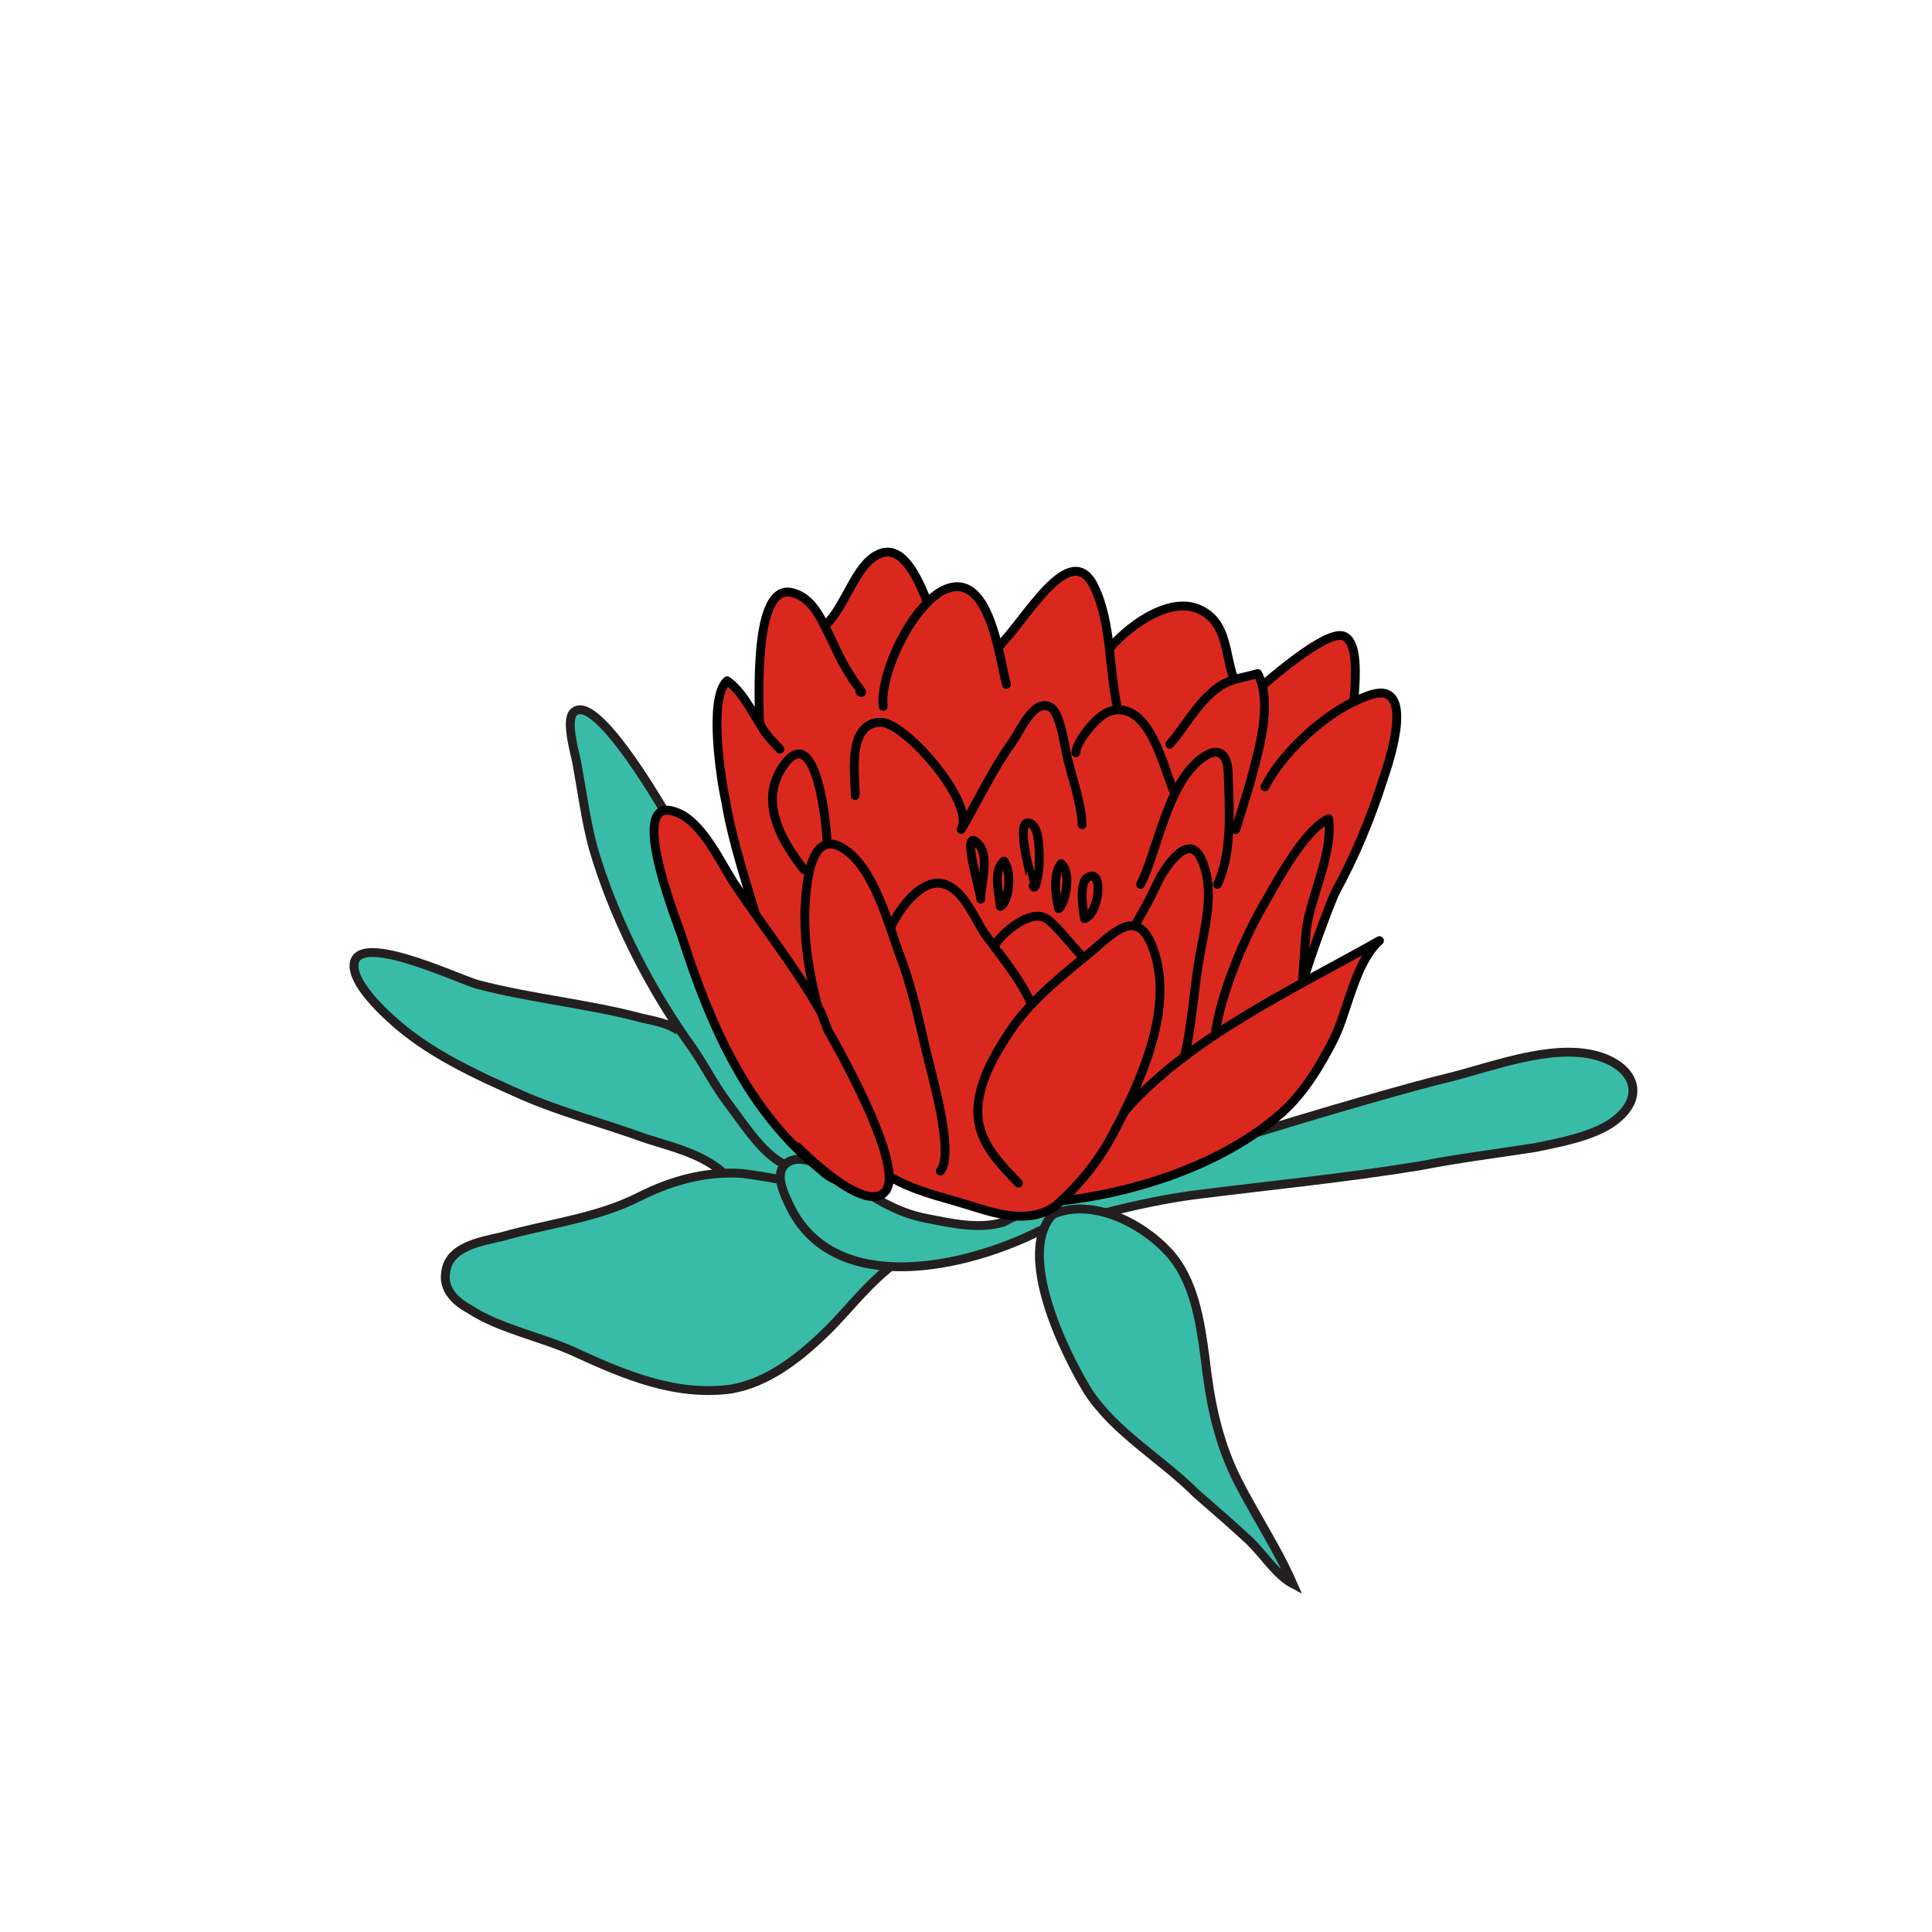 <?xml version="1.0" encoding="utf-8"?>
<!-- Generator: Adobe Illustrator 28.0.0, SVG Export Plug-In . SVG Version: 6.00 Build 0)  -->
<svg version="1.1" id="Layer_3" xmlns="http://www.w3.org/2000/svg" xmlns:xlink="http://www.w3.org/1999/xlink" x="0px" y="0px"
	 viewBox="0 0 800 800" style="enable-background:new 0 0 800 800;" xml:space="preserve">
<style type="text/css">
	.st0{fill:#DB281F;stroke:#000000;stroke-width:3.67;stroke-linecap:round;stroke-linejoin:round;stroke-miterlimit:10;}
	.st1{fill:#38BCA7;stroke:#231F20;stroke-width:3.67;}
</style>
<g>
	<path class="st0" d="M301.1,281.9c6.2,4.5,9.3,11.2,13.4,17.6c-0.4-16.5-1.7-58.6,13.9-54c6.5,1.8,10.1,7.7,13.1,13.7
		c8.4-7.5,12.5-24.8,21.7-29.4c10.4-5.7,17.2,10.4,20.8,19.6c2.4-2.4,5-4.3,7.5-5.4c12.6-5.3,18.4,10.2,21.8,24
		c11.5-11.2,29.9-45.6,39.8-25c3.7,7.6,5.2,16.5,6.3,25.5c10.1-11.5,27.1-22.3,38.7-15.4c10.1,5.6,9.2,18,12.7,27.7
		c-0.4-0.4,2.4,7.1,3.7,10.4c11.5-10.5,34.3-30,41.6-27.9c6.6,2.1,5.2,17.7,4.5,27.3c2.6-1.3,5.1-2.3,7.6-3.1
		c17.7-5,7.6,26.3,4.5,35.3c-5,15.7-11.6,31.8-19.7,46.5c-2.1,4.1-14.5,37.5-14.2,41c0.5,6-42.8,86.5-129.7,84.4
		c-80.9-1.9-91.8-90-94.9-111.5c-4.9-17.1-10.7-33.7-13.6-50.8C298.6,323.3,293.1,289,301.1,281.9z"/>
	<path class="st1" d="M280.9,426.8c-4-3-9.6-4-14.6-5.1c-22.7-6.1-45.9-8.1-68.7-14.1c-8.6-2.5-52-23.2-51-7.1
		c0.5,7.1,10.1,16.7,15.1,21.2c15.1,14.1,35.3,23.3,54.5,31.8c16.2,7.1,33.8,11.6,50.5,17.7c10.6,3.5,22.7,6.1,31.8,13.6
		c0,0,22.2,26.8,52.3,18.8c30.1-8.1,24.8-50.2-11.4-61.6C303.3,430.7,280.9,426.8,280.9,426.8"/>
	<path class="st0" d="M314.3,298.5c1.4,4.7,6.5,9.2,8.6,11.7"/>
	<path class="st0" d="M314.8,384.9"/>
	<path class="st0" d="M427.3,416.2c-4.6-10.6-13.1-20.7-19.7-29.8c-4-6-8.1-16.6-15.1-19.7c-10.6-5.5-22.7,12.6-25.2,21.2"/>
	<path class="st0" d="M451.6,398c-2.5,1.5-14.1-16.1-19.2-18.1c-8.1-3.5-22.7,11.6-20.2,12.6"/>
	<path class="st1" d="M389.5,516.2c-20.2,0-35.3,24.2-49,36.8c-10.6,10.1-23.2,19.7-37.9,22.2c-22.7,3-43.4-5.6-64.1-15.1
		c-14.1-6.6-31.3-9.6-44.4-18.2c-5.6-3-10.6-8.1-9.6-14.7c1-11.1,14.6-13.1,23.2-15.1c19.7-5.6,39.4-7.6,57.1-16.6
		c13.1-6.6,27.3-10.6,42.4-9.6c8.1,1,38.4,5.6,41.9,11.6L389.5,516.2z"/>
	<path class="st1" d="M334.5,483.3c-13.7,3.3-24.7-15.6-33.3-26.8c-6.1-8.1-10.6-17.6-16.7-25.7c-16.6-23.7-30.8-52-38.9-79.8
		c-3-11.1-4.5-22.7-6.6-34.3c-0.5-3.6-5.1-18.2-1.5-21.7c8.6-8.6,34.3,35.3,37.9,41.3c1.5,2.1,3.5,6.1,3.5,7.1
		c0,0,49.8,92.5,55.9,109.9C340.8,470.8,340.8,481.8,334.5,483.3z"/>
	<path class="st0" d="M342.5,350c0-8.1-4.6-52.5-18.2-32.8c-10.6,15.1,0,31.8,8.6,42.9"/>
	<path class="st0" d="M341.2,258.6c1.3,2.6,2.6,5.3,3.8,7.7c2,4.5,4.5,9.6,7.6,14.1c0.5,1.5,6.1,7.6,3.5,6.1"/>
	<path class="st0" d="M413.3,268.1c1.5,6.1,2.5,11.8,3.4,15.3"/>
	<path class="st0" d="M365.7,292.5c-1.2-11.1,7.6-32.3,18.3-43"/>
	<path class="st0" d="M459.4,269.1c1,8.1,1.6,16.4,3.3,23.9"/>
	<path class="st0" d="M484.4,308.2c6.1-7.1,10.6-15.7,17.7-21.7c6-5.5,11.6-5.5,18.7-7.6c6.6,12.6,0,33.3-3.5,46.4
		c-1.5,5.1-5.6,18.2-5.6,18.2"/>
	<path class="st0" d="M523.8,325.8c6.5-12.9,22-28,36.8-35.3"/>
	<path class="st0" d="M503.4,426.7c2.5-16.1,12.3-39.7,20.9-53.9c5.1-9.1,16.2-29.3,25.8-33.8c2,12.6-6.1,29.8-8.6,42.4
		c-1.1,4.6-1.8,21.6-2.2,25.1"/>
	<path class="st0" d="M504.1,366.2c6.1-12.6,5-30.8,4.5-44.9c0-10.6-5.1-13.1-13.6-5.1c-12.1,11.6-16.1,36.9-22.7,50"/>
	<path class="st0" d="M486.4,328.4c-4.6-9.6-10.1-38.9-26.8-33.9c-6,2.1-14.1,13.1-14.1,17.2"/>
	<path class="st0" d="M448.1,341.5c-0.5-9.1-3.6-17.7-5.6-25.7c-1.5-4.6-3-19.7-7.1-22.7c-7.1-4.6-12.6,9.1-16.2,14.1
		c-8.6,12.1-14.1,24.2-21.2,36.3c6.1-10.6-22.2-43.4-32.8-44.4c-15.6-0.5-10.6,25.3-11.1,30.3"/>
	<path class="st0" d="M450.6,363.2c6.6-3.5,4.5,15.2-1.5,17.2C449.1,380.4,446,365.2,450.6,363.2z"/>
	<path class="st0" d="M438.4,376.3c-1.3-4.7-2.5-14.6,1-18.7C444,361.7,441,374.3,438.4,376.3z"/>
	<path class="st0" d="M426.8,341c4,2,3.5,13.1,3.5,17.2c0,2-1.5,11.6-2.5,8.6C427.9,366.7,419.3,337.4,426.8,341z"/>
	<path class="st0" d="M414.2,375.3c-0.5-4.8-3.1-15.2,1.5-18.7C419.3,361.2,417.7,373.8,414.2,375.3z"/>
	<path class="st0" d="M406.1,372.3c0-3-9.1-32.3-0.5-22.2C409.7,355.1,406.1,366.7,406.1,372.3z"/>
	<path class="st1" d="M415.4,506.1c26.3-14.6,157-53.5,185.3-60.1c17.7-4.5,41.4-13.6,59.6-9.1c16.1,4,22.2,17.1,7.6,27.7
		c-8.6,6.1-22.7,8.6-32.3,10.6c-16.1,2.5-32.3,4.5-48,7.6c-31.3,5.1-62.6,8.1-93.9,12.1c-21.7,3-41.8,8.7-63.1,14.7
		c-30.8,15.6-84.3,27.3-103-9.1c-3-6.1-8.1-16.1-0.5-19.7c6.6-3.1,18.2,4,23.2,7.6c11.1,7.1,20.2,13.6,33.3,16.1
		C394.2,506.6,405.4,509.1,415.4,506.1z"/>
	<path class="st0" d="M464.6,461.5c26.3-31.3,71.8-52.3,106.6-72c-10.1,9.1-13.1,28.8-18.7,40.4c-5.6,11.1-12.6,22.7-21.7,30.8
		c-24.3,21.7-62.1,33.8-93.9,36.8c-1.5,0-6.1,0-6.1,0"/>
	<path class="st1" d="M435.9,502.9c16.2-7.1,36.9,3.5,48,15.6c10.6,11.6,13.1,28.8,15.1,43.9c2,17.6,5.1,33.8,13.1,50
		c7.6,15.1,16.6,28.3,23.2,43.4c-6.6-3.5-12.1-12.1-17.7-17.6c-7.1-6.6-14.6-13.1-22.2-19.7c-14.6-14.6-33.8-25.3-44.9-42.4
		C440.5,559.9,420.8,519.1,435.9,502.9z"/>
	<path class="st0" d="M340,419.2"/>
	<path class="st0" d="M490.5,437.4c3.5-15.1,4-30.8,7.1-45.9c2-10.1,4.5-22.8,1-32.8c-4.5-14.6-13.1-4-18.2,4.6
		c-2.5,5.1-5,10.6-8.1,15.7c-1.5,3-4.6,7.5-3,7.5"/>
	<path class="st0" d="M421.7,489.9c-10.6-11.1-19.2-20.2-16.2-35.8c2-10.6,8.6-21.2,14.6-29.8c8.6-11.6,20.7-21.2,31.8-30.3
		c11.1-9.6,20.2-18.7,26.3,1c7.6,24.2-6.6,54.5-17.7,75.2c-5.6,10.6-14.6,21.7-23.7,29.3c-10.6,7.6-24.8,3-35.8-0.5
		c-12.6-4-34.3-8.1-41.9-20.7c-8.6-14.1-12.6-34.3-17.2-50c-5.1-16.6-9.1-33.8-8.6-51.5c0.5-10.1,2-36.3,17.7-24.2
		c11.1,8.6,16.7,29.3,21.2,41.9c5.1,13.1,8.1,26.8,11.1,39.9c2.5,10.6,12.1,43.4,6.1,50.5"/>
	<path class="st0" d="M330.1,474.8c0,0,28.8,29.4,36.8,18.1c8-11.4-24.1-66.3-24.1-66.3l-2.8-7.4c-2-3.5-4.1-7-6.3-10.4
		c-9.5-14.9-20.6-29.3-30.1-43.6c-5.1-8.1-12.1-22.8-21.2-27.8c-25.3-13.1-1.5,45.5,0,50.5c11.6,36.4,27.3,72.7,58,96.9
		c1.5,1.5,3,2.5,5.1,3.5"/>
</g>
</svg>
